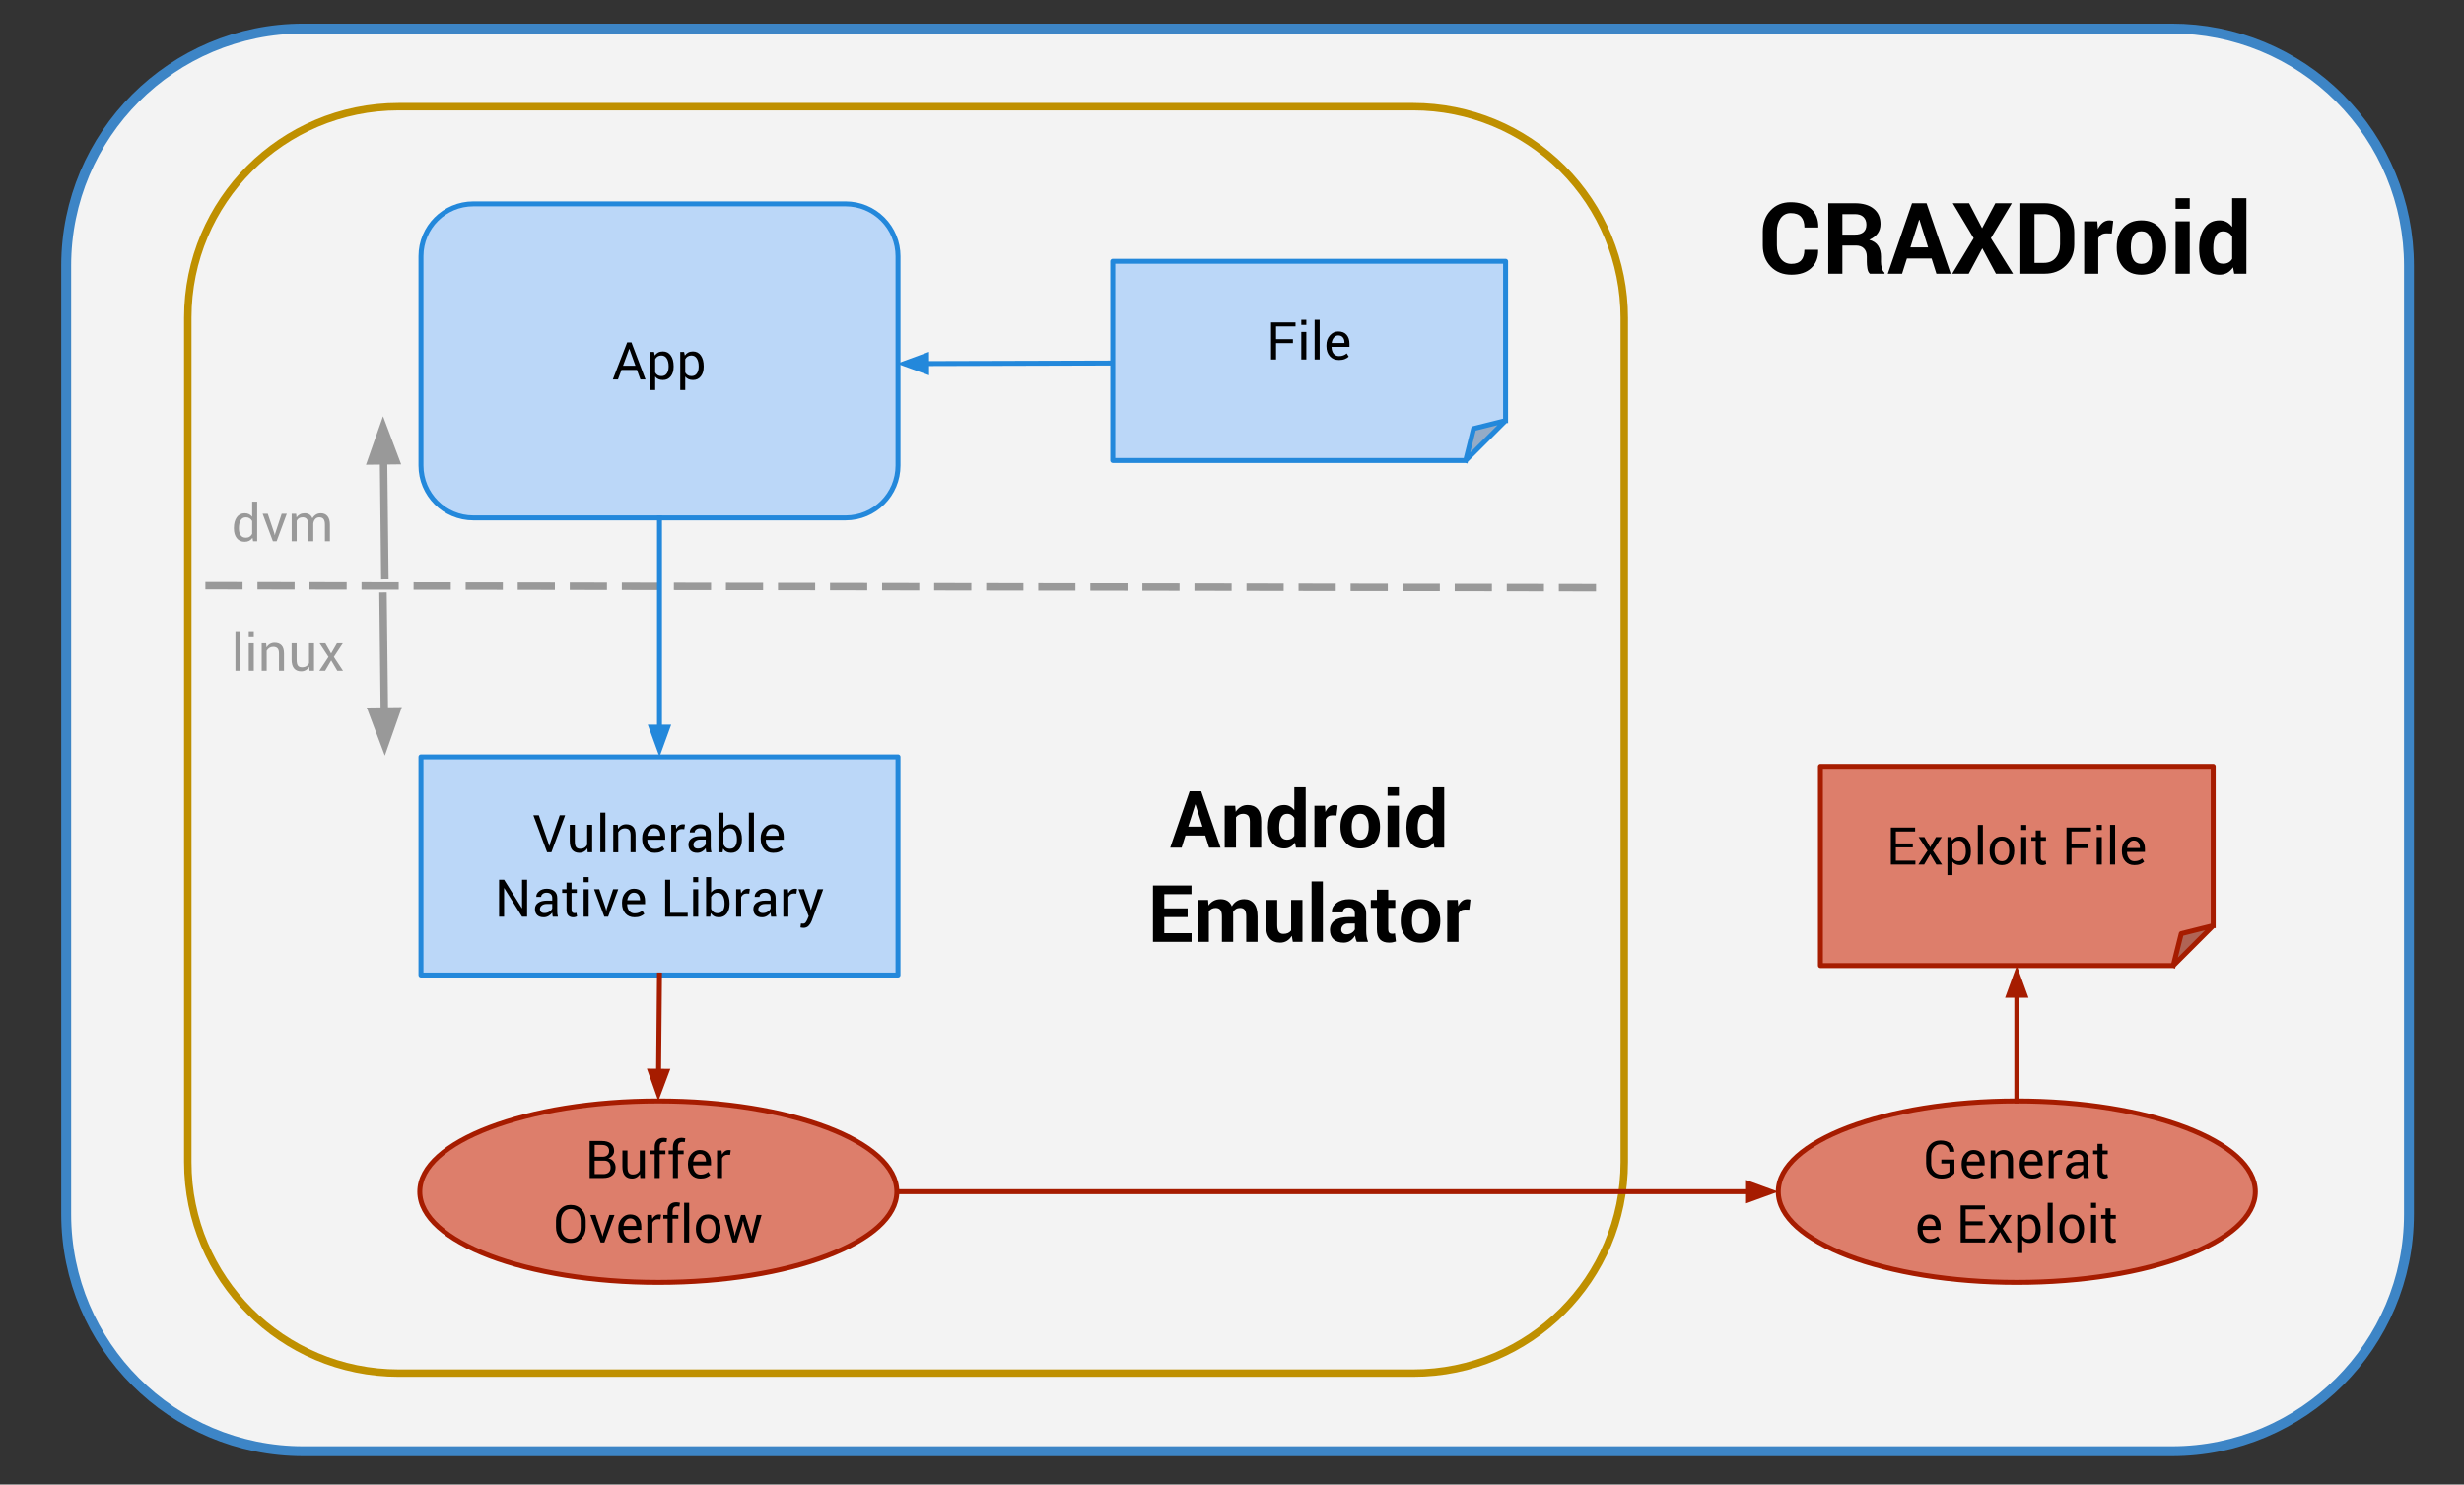 <?xml version="1.0" standalone="yes"?>

<svg version="1.1" viewBox="0.0 0.0 994.0 599.0" fill="none" stroke="none" stroke-linecap="square" stroke-miterlimit="10" xmlns="http://www.w3.org/2000/svg" xmlns:xlink="http://www.w3.org/1999/xlink"><rect x="0.0" y="0.0" width="994.0" height="599.0" fill="#333333" stroke="none"/><clipPath id="p.0"><path d="m0 0l994.0 0l0 599.0l-994.0 0l0 -599.0z" clip-rule="nonzero"></path></clipPath><g clip-path="url(#p.0)"><path fill="#000000" fill-opacity="0.0" d="m0 0l994.501 0l0 599.501l-994.501 0z" fill-rule="nonzero"></path><path fill="#f3f3f3" d="m26.699 107.204l0 0c0 -52.838 42.833 -95.671 95.671 -95.671l753.76 0c25.374 0 49.708 10.08 67.65 28.021c17.942 17.942 28.021 42.276 28.021 67.65l0 382.673c0 52.838 -42.833 95.671 -95.671 95.671l-753.76 0c-52.838 0 -95.671 -42.833 -95.671 -95.671z" fill-rule="nonzero"></path><path stroke="#3d85c6" stroke-width="4.0" stroke-linejoin="round" stroke-linecap="butt" d="m26.699 107.204l0 0c0 -52.838 42.833 -95.671 95.671 -95.671l753.76 0c25.374 0 49.708 10.08 67.65 28.021c17.942 17.942 28.021 42.276 28.021 67.65l0 382.673c0 52.838 -42.833 95.671 -95.671 95.671l-753.76 0c-52.838 0 -95.671 -42.833 -95.671 -95.671z" fill-rule="nonzero"></path><path fill="#f3f3f3" d="m75.744 128.212l0 0c0 -47.036 38.131 -85.167 85.167 -85.167l409.162 0c22.588 0 44.25 8.973 60.222 24.945c15.972 15.972 24.945 37.635 24.945 60.222l0 340.658c0 47.036 -38.131 85.167 -85.167 85.167l-409.162 0c-47.036 0 -85.167 -38.131 -85.167 -85.167z" fill-rule="nonzero"></path><path stroke="#bf9000" stroke-width="3.0" stroke-linejoin="round" stroke-linecap="butt" d="m75.744 128.212l0 0c0 -47.036 38.131 -85.167 85.167 -85.167l409.162 0c22.588 0 44.25 8.973 60.222 24.945c15.972 15.972 24.945 37.635 24.945 60.222l0 340.658c0 47.036 -38.131 85.167 -85.167 85.167l-409.162 0c-47.036 0 -85.167 -38.131 -85.167 -85.167z" fill-rule="nonzero"></path><path fill="#bbd7f8" d="m169.824 103.384l0 0c0 -11.663 9.455 -21.119 21.119 -21.119l150.204 0c5.601 0 10.973 2.225 14.933 6.185c3.96 3.96 6.185 9.332 6.185 14.933l0 84.472c0 11.663 -9.455 21.119 -21.119 21.119l-150.204 0c-11.663 0 -21.119 -9.455 -21.119 -21.119z" fill-rule="nonzero"></path><path stroke="#2388db" stroke-width="2.0" stroke-linejoin="round" stroke-linecap="butt" d="m169.824 103.384l0 0c0 -11.663 9.455 -21.119 21.119 -21.119l150.204 0c5.601 0 10.973 2.225 14.933 6.185c3.96 3.96 6.185 9.332 6.185 14.933l0 84.472c0 11.663 -9.455 21.119 -21.119 21.119l-150.204 0c-11.663 0 -21.119 -9.455 -21.119 -21.119z" fill-rule="nonzero"></path><path fill="#000000" d="m256.956 149.256l-6.25 0l-1.422 3.844l-2.062 0l5.781 -14.938l1.734 0l5.672 14.938l-2.062 0l-1.391 -3.844zm-5.625 -1.688l5.016 0l-2.453 -6.797l-0.062 0l-2.5 6.797zm20.419 0.406q0 2.391 -1.156 3.875q-1.141 1.469 -3.156 1.469q-1.031 0 -1.812 -0.344q-0.766 -0.344 -1.312 -1.031l0 5.422l-2.016 0l0 -15.359l1.547 0l0.312 1.438q0.547 -0.797 1.359 -1.219q0.812 -0.422 1.891 -0.422q2.062 0 3.203 1.641q1.141 1.625 1.141 4.312l0 0.219zm-2.016 -0.219q0 -1.891 -0.75 -3.094q-0.75 -1.219 -2.188 -1.219q-0.875 0 -1.5 0.391q-0.609 0.391 -0.984 1.078l0 5.375q0.375 0.672 0.984 1.062q0.625 0.391 1.516 0.391q1.438 0 2.172 -1.047q0.75 -1.062 0.75 -2.719l0 -0.219zm14.138 0.219q0 2.391 -1.156 3.875q-1.141 1.469 -3.156 1.469q-1.031 0 -1.812 -0.344q-0.766 -0.344 -1.312 -1.031l0 5.422l-2.016 0l0 -15.359l1.547 0l0.312 1.438q0.547 -0.797 1.359 -1.219q0.812 -0.422 1.891 -0.422q2.062 0 3.203 1.641q1.141 1.625 1.141 4.312l0 0.219zm-2.016 -0.219q0 -1.891 -0.75 -3.094q-0.75 -1.219 -2.188 -1.219q-0.875 0 -1.5 0.391q-0.609 0.391 -0.984 1.078l0 5.375q0.375 0.672 0.984 1.062q0.625 0.391 1.516 0.391q1.438 0 2.172 -1.047q0.75 -1.062 0.75 -2.719l0 -0.219z" fill-rule="nonzero"></path><path fill="#000000" fill-opacity="0.0" d="m361.79 480.829l355.589 0" fill-rule="nonzero"></path><path stroke="#a61c00" stroke-width="2.0" stroke-linejoin="round" stroke-linecap="butt" d="m361.79 480.829l343.589 0" fill-rule="evenodd"></path><path fill="#a61c00" stroke="#a61c00" stroke-width="2.0" stroke-linecap="butt" d="m705.379 484.133l9.076 -3.303l-9.076 -3.303z" fill-rule="evenodd"></path><path fill="#dd7e6b" d="m717.379 480.829l0 0c0 -20.213 43.079 -36.598 96.22 -36.598l0 0c53.141 0 96.221 16.386 96.221 36.598l0 0c0 20.213 -43.079 36.598 -96.221 36.598l0 0c-53.141 0 -96.22 -16.386 -96.22 -36.598z" fill-rule="nonzero"></path><path stroke="#a61c00" stroke-width="2.0" stroke-linejoin="round" stroke-linecap="butt" d="m717.379 480.829l0 0c0 -20.213 43.079 -36.598 96.22 -36.598l0 0c53.141 0 96.221 16.386 96.221 36.598l0 0c0 20.213 -43.079 36.598 -96.221 36.598l0 0c-53.141 0 -96.22 -16.386 -96.22 -36.598z" fill-rule="nonzero"></path><path fill="#000000" d="m788.442 473.325q-0.531 0.828 -1.844 1.516q-1.312 0.688 -3.406 0.688q-2.672 0 -4.422 -1.703q-1.75 -1.719 -1.75 -4.438l0 -3.078q0 -2.719 1.625 -4.422q1.625 -1.719 4.203 -1.719q2.562 0 4.031 1.266q1.469 1.25 1.5 3.234l-0.016 0.062l-1.938 0q-0.094 -1.297 -1.0 -2.141q-0.891 -0.844 -2.578 -0.844q-1.703 0 -2.75 1.281q-1.047 1.281 -1.047 3.25l0 3.109q0 1.984 1.156 3.281q1.172 1.281 2.984 1.281q1.266 0 2.078 -0.344q0.812 -0.344 1.156 -0.766l0 -3.391l-3.266 0l0 -1.594l5.281 0l0 5.469zm7.96 2.203q-2.328 0 -3.703 -1.547q-1.359 -1.547 -1.359 -4.0l0 -0.453q0 -2.375 1.406 -3.938q1.406 -1.578 3.344 -1.578q2.25 0 3.391 1.359q1.156 1.344 1.156 3.594l0 1.266l-7.203 0l-0.031 0.047q0.031 1.609 0.812 2.641q0.781 1.031 2.188 1.031q1.016 0 1.781 -0.297q0.781 -0.297 1.344 -0.812l0.797 1.312q-0.594 0.594 -1.578 0.984q-0.969 0.391 -2.344 0.391zm-0.312 -9.922q-1.016 0 -1.734 0.859q-0.719 0.844 -0.891 2.141l0.031 0.047l5.109 0l0 -0.266q0 -1.188 -0.641 -1.984q-0.625 -0.797 -1.875 -0.797zm8.779 -1.391l0.156 1.656q0.547 -0.891 1.375 -1.375q0.844 -0.484 1.906 -0.484q1.797 0 2.781 1.047q0.984 1.047 0.984 3.25l0 7.0l-2.016 0l0 -6.969q0 -1.453 -0.578 -2.062q-0.578 -0.625 -1.781 -0.625q-0.859 0 -1.531 0.422q-0.672 0.422 -1.078 1.141l0 8.094l-2.016 0l0 -11.094l1.797 0zm14.935 11.312q-2.328 0 -3.703 -1.547q-1.359 -1.547 -1.359 -4.0l0 -0.453q0 -2.375 1.406 -3.938q1.406 -1.578 3.344 -1.578q2.25 0 3.391 1.359q1.156 1.344 1.156 3.594l0 1.266l-7.203 0l-0.031 0.047q0.031 1.609 0.812 2.641q0.781 1.031 2.188 1.031q1.016 0 1.781 -0.297q0.781 -0.297 1.344 -0.812l0.797 1.312q-0.594 0.594 -1.578 0.984q-0.969 0.391 -2.344 0.391zm-0.312 -9.922q-1.016 0 -1.734 0.859q-0.719 0.844 -0.891 2.141l0.031 0.047l5.109 0l0 -0.266q0 -1.188 -0.641 -1.984q-0.625 -0.797 -1.875 -0.797zm12.232 0.391l-1.031 -0.062q-0.812 0 -1.359 0.391q-0.547 0.375 -0.844 1.062l0 7.922l-2.016 0l0 -11.094l1.797 0l0.203 1.625q0.469 -0.875 1.156 -1.344q0.703 -0.484 1.594 -0.484q0.234 0 0.438 0.031q0.203 0.031 0.344 0.078l-0.281 1.875zm8.873 9.312q-0.094 -0.5 -0.156 -0.875q-0.062 -0.391 -0.062 -0.781q-0.562 0.797 -1.469 1.344q-0.906 0.531 -1.953 0.531q-1.734 0 -2.641 -0.891q-0.906 -0.891 -0.906 -2.453q0 -1.578 1.281 -2.469q1.281 -0.906 3.484 -0.906l2.203 0l0 -1.094q0 -0.984 -0.594 -1.547q-0.594 -0.562 -1.688 -0.562q-0.969 0 -1.578 0.5q-0.609 0.484 -0.609 1.188l-1.938 0l-0.016 -0.062q-0.062 -1.219 1.141 -2.219q1.203 -1.0 3.109 -1.0q1.891 0 3.031 0.969q1.156 0.953 1.156 2.75l0 5.344q0 0.594 0.062 1.156q0.062 0.547 0.219 1.078l-2.078 0zm-3.344 -1.484q1.094 0 1.969 -0.562q0.891 -0.562 1.156 -1.281l0 -1.812l-2.266 0q-1.219 0 -1.953 0.625q-0.734 0.609 -0.734 1.438q0 0.734 0.453 1.172q0.469 0.422 1.375 0.422zm10.914 -12.281l0 2.672l2.109 0l0 1.5l-2.109 0l0 6.734q0 0.781 0.328 1.094q0.328 0.312 0.859 0.312q0.172 0 0.375 -0.031q0.219 -0.047 0.391 -0.109l0.266 1.391q-0.234 0.188 -0.672 0.297q-0.438 0.125 -0.875 0.125q-1.234 0 -1.969 -0.734q-0.719 -0.75 -0.719 -2.344l0 -6.734l-1.766 0l0 -1.5l1.766 0l0 -2.672l2.016 0z" fill-rule="nonzero"></path><path fill="#000000" d="m778.61 501.528q-2.328 0 -3.703 -1.547q-1.359 -1.547 -1.359 -4.0l0 -0.453q0 -2.375 1.406 -3.938q1.406 -1.578 3.344 -1.578q2.25 0 3.391 1.359q1.156 1.344 1.156 3.594l0 1.266l-7.203 0l-0.031 0.047q0.031 1.609 0.812 2.641q0.781 1.031 2.188 1.031q1.016 0 1.781 -0.297q0.781 -0.297 1.344 -0.812l0.797 1.312q-0.594 0.594 -1.578 0.984q-0.969 0.391 -2.344 0.391zm-0.312 -9.922q-1.016 0 -1.734 0.859q-0.719 0.844 -0.891 2.141l0.031 0.047l5.109 0l0 -0.266q0 -1.188 -0.641 -1.984q-0.625 -0.797 -1.875 -0.797zm21.517 2.781l-6.844 0l0 5.344l7.891 0l0 1.578l-9.906 0l0 -14.938l9.797 0l0 1.594l-7.781 0l0 4.828l6.844 0l0 1.594zm6.997 -0.078l2.359 -4.094l2.359 0l-3.609 5.484l3.703 5.609l-2.312 0l-2.469 -4.188l-2.453 4.188l-2.344 0l3.703 -5.609l-3.594 -5.484l2.328 0l2.328 4.094zm16.414 1.875q0 2.391 -1.156 3.875q-1.141 1.469 -3.156 1.469q-1.031 0 -1.812 -0.344q-0.766 -0.344 -1.312 -1.031l0 5.422l-2.016 0l0 -15.359l1.547 0l0.312 1.438q0.547 -0.797 1.359 -1.219q0.812 -0.422 1.891 -0.422q2.062 0 3.203 1.641q1.141 1.625 1.141 4.312l0 0.219zm-2.016 -0.219q0 -1.891 -0.75 -3.094q-0.75 -1.219 -2.188 -1.219q-0.875 0 -1.5 0.391q-0.609 0.391 -0.984 1.078l0 5.375q0.375 0.672 0.984 1.062q0.625 0.391 1.516 0.391q1.438 0 2.172 -1.047q0.75 -1.062 0.75 -2.719l0 -0.219zm6.872 5.344l-2.031 0l0 -16.0l2.031 0l0 16.0zm2.717 -5.656q0 -2.453 1.328 -4.047q1.328 -1.594 3.625 -1.594q2.297 0 3.641 1.594q1.344 1.578 1.344 4.047l0 0.234q0 2.484 -1.344 4.062q-1.328 1.578 -3.625 1.578q-2.297 0 -3.641 -1.578q-1.328 -1.594 -1.328 -4.062l0 -0.234zm2.016 0.234q0 1.766 0.734 2.922q0.75 1.141 2.219 1.141q1.438 0 2.188 -1.141q0.75 -1.156 0.75 -2.922l0 -0.234q0 -1.734 -0.75 -2.891q-0.75 -1.156 -2.203 -1.156q-1.453 0 -2.203 1.156q-0.734 1.156 -0.734 2.891l0 0.234zm12.763 5.422l-2.031 0l0 -11.094l2.031 0l0 11.094zm0 -13.938l-2.031 0l0 -2.062l2.031 0l0 2.062zm5.842 0.172l0 2.672l2.109 0l0 1.5l-2.109 0l0 6.734q0 0.781 0.328 1.094q0.328 0.312 0.859 0.312q0.172 0 0.375 -0.031q0.219 -0.047 0.391 -0.109l0.266 1.391q-0.234 0.188 -0.672 0.297q-0.438 0.125 -0.875 0.125q-1.234 0 -1.969 -0.734q-0.719 -0.75 -0.719 -2.344l0 -6.734l-1.766 0l0 -1.5l1.766 0l0 -2.672l2.016 0z" fill-rule="nonzero"></path><path fill="#000000" fill-opacity="0.0" d="m84.348 236.347l559.244 0.819" fill-rule="nonzero"></path><path stroke="#999999" stroke-width="3.0" stroke-linejoin="round" stroke-linecap="butt" stroke-dasharray="12.0,9.0" d="m84.348 236.347l559.244 0.819" fill-rule="nonzero"></path><path fill="#000000" fill-opacity="0.0" d="m155.244 232.293l-0.724 -64.346" fill-rule="nonzero"></path><path stroke="#999999" stroke-width="3.0" stroke-linejoin="round" stroke-linecap="butt" d="m155.244 232.293l-0.522 -46.348" fill-rule="evenodd"></path><path fill="#999999" stroke="#999999" stroke-width="3.0" stroke-linecap="butt" d="m159.677 185.89l-5.108 -13.558l-4.802 13.669z" fill-rule="evenodd"></path><path fill="#000000" fill-opacity="0.0" d="m155.244 304.899l-0.724 -64.346" fill-rule="nonzero"></path><path stroke="#999999" stroke-width="3.0" stroke-linejoin="round" stroke-linecap="butt" d="m155.042 286.9l-0.522 -46.348" fill-rule="evenodd"></path><path fill="#999999" stroke="#999999" stroke-width="3.0" stroke-linecap="butt" d="m150.087 286.956l5.108 13.558l4.802 -13.669z" fill-rule="evenodd"></path><path fill="#bbd7f8" d="m169.819 305.394l192.441 0l0 88.018l-192.441 0z" fill-rule="nonzero"></path><path stroke="#2388db" stroke-width="2.0" stroke-linejoin="round" stroke-linecap="butt" d="m169.819 305.394l192.441 0l0 88.018l-192.441 0z" fill-rule="nonzero"></path><path fill="#000000" d="m221.224 340.164l0.328 1.188l0.062 0l0.344 -1.188l3.859 -11.219l2.172 0l-5.547 14.938l-1.734 0l-5.547 -14.938l2.203 0l3.859 11.219zm15.721 2.078q-0.531 0.891 -1.359 1.375q-0.812 0.484 -1.891 0.484q-1.812 0 -2.828 -1.156q-1.016 -1.172 -1.016 -3.609l0 -6.547l2.031 0l0 6.562q0 1.766 0.516 2.438q0.516 0.672 1.625 0.672q1.078 0 1.781 -0.438q0.703 -0.438 1.062 -1.234l0 -8.0l2.016 0l0 11.094l-1.812 0l-0.125 -1.641zm7.263 1.641l-2.031 0l0 -16.0l2.031 0l0 16.0zm4.983 -11.094l0.156 1.656q0.547 -0.891 1.375 -1.375q0.844 -0.484 1.906 -0.484q1.797 0 2.781 1.047q0.984 1.047 0.984 3.25l0 7.0l-2.016 0l0 -6.969q0 -1.453 -0.578 -2.062q-0.578 -0.625 -1.781 -0.625q-0.859 0 -1.531 0.422q-0.672 0.422 -1.078 1.141l0 8.094l-2.016 0l0 -11.094l1.797 0zm14.935 11.312q-2.328 0 -3.703 -1.547q-1.359 -1.547 -1.359 -4.0l0 -0.453q0 -2.375 1.406 -3.938q1.406 -1.578 3.344 -1.578q2.25 0 3.391 1.359q1.156 1.344 1.156 3.594l0 1.266l-7.203 0l-0.031 0.047q0.031 1.609 0.812 2.641q0.781 1.031 2.188 1.031q1.016 0 1.781 -0.297q0.781 -0.297 1.344 -0.812l0.797 1.312q-0.594 0.594 -1.578 0.984q-0.969 0.391 -2.344 0.391zm-0.312 -9.922q-1.016 0 -1.734 0.859q-0.719 0.844 -0.891 2.141l0.031 0.047l5.109 0l0 -0.266q0 -1.188 -0.641 -1.984q-0.625 -0.797 -1.875 -0.797zm12.232 0.391l-1.031 -0.062q-0.812 0 -1.359 0.391q-0.547 0.375 -0.844 1.062l0 7.922l-2.016 0l0 -11.094l1.797 0l0.203 1.625q0.469 -0.875 1.156 -1.344q0.703 -0.484 1.594 -0.484q0.234 0 0.438 0.031q0.203 0.031 0.344 0.078l-0.281 1.875zm8.873 9.312q-0.094 -0.5 -0.156 -0.875q-0.062 -0.391 -0.062 -0.781q-0.562 0.797 -1.469 1.344q-0.906 0.531 -1.953 0.531q-1.734 0 -2.641 -0.891q-0.906 -0.891 -0.906 -2.453q0 -1.578 1.281 -2.469q1.281 -0.906 3.484 -0.906l2.203 0l0 -1.094q0 -0.984 -0.594 -1.547q-0.594 -0.562 -1.688 -0.562q-0.969 0 -1.578 0.5q-0.609 0.484 -0.609 1.188l-1.938 0l-0.016 -0.062q-0.062 -1.219 1.141 -2.219q1.203 -1.0 3.109 -1.0q1.891 0 3.031 0.969q1.156 0.953 1.156 2.75l0 5.344q0 0.594 0.062 1.156q0.062 0.547 0.219 1.078l-2.078 0zm-3.344 -1.484q1.094 0 1.969 -0.562q0.891 -0.562 1.156 -1.281l0 -1.812l-2.266 0q-1.219 0 -1.953 0.625q-0.734 0.609 -0.734 1.438q0 0.734 0.453 1.172q0.469 0.422 1.375 0.422zm17.726 -3.641q0 2.391 -1.156 3.875q-1.141 1.469 -3.172 1.469q-1.094 0 -1.906 -0.422q-0.812 -0.438 -1.344 -1.266l-0.234 1.469l-1.656 0l0 -16.0l2.016 0l0 6.219q0.531 -0.734 1.297 -1.125q0.781 -0.391 1.812 -0.391q2.047 0 3.188 1.641q1.156 1.641 1.156 4.312l0 0.219zm-2.016 -0.219q0 -1.906 -0.703 -3.109q-0.703 -1.203 -2.141 -1.203q-0.938 0 -1.578 0.453q-0.641 0.453 -1.016 1.219l0 4.812q0.391 0.828 1.016 1.297q0.641 0.453 1.594 0.453q1.438 0 2.125 -1.016q0.703 -1.016 0.703 -2.688l0 -0.219zm6.856 5.344l-2.031 0l0 -16.0l2.031 0l0 16.0zm7.796 0.219q-2.328 0 -3.703 -1.547q-1.359 -1.547 -1.359 -4.0l0 -0.453q0 -2.375 1.406 -3.938q1.406 -1.578 3.344 -1.578q2.25 0 3.391 1.359q1.156 1.344 1.156 3.594l0 1.266l-7.203 0l-0.031 0.047q0.031 1.609 0.812 2.641q0.781 1.031 2.188 1.031q1.016 0 1.781 -0.297q0.781 -0.297 1.344 -0.812l0.797 1.312q-0.594 0.594 -1.578 0.984q-0.969 0.391 -2.344 0.391zm-0.312 -9.922q-1.016 0 -1.734 0.859q-0.719 0.844 -0.891 2.141l0.031 0.047l5.109 0l0 -0.266q0 -1.188 -0.641 -1.984q-0.625 -0.797 -1.875 -0.797z" fill-rule="nonzero"></path><path fill="#000000" d="m212.639 369.883l-2.031 0l-7.188 -11.547l-0.062 0.016l0 11.531l-2.016 0l0 -14.938l2.016 0l7.188 11.531l0.062 -0.016l0 -11.516l2.031 0l0 14.938zm10.356 0q-0.094 -0.5 -0.156 -0.875q-0.062 -0.391 -0.062 -0.781q-0.562 0.797 -1.469 1.344q-0.906 0.531 -1.953 0.531q-1.734 0 -2.641 -0.891q-0.906 -0.891 -0.906 -2.453q0 -1.578 1.281 -2.469q1.281 -0.906 3.484 -0.906l2.203 0l0 -1.094q0 -0.984 -0.594 -1.547q-0.594 -0.562 -1.688 -0.562q-0.969 0 -1.578 0.5q-0.609 0.484 -0.609 1.188l-1.938 0l-0.016 -0.062q-0.062 -1.219 1.141 -2.219q1.203 -1.0 3.109 -1.0q1.891 0 3.031 0.969q1.156 0.953 1.156 2.75l0 5.344q0 0.594 0.062 1.156q0.062 0.547 0.219 1.078l-2.078 0zm-3.344 -1.484q1.094 0 1.969 -0.562q0.891 -0.562 1.156 -1.281l0 -1.812l-2.266 0q-1.219 0 -1.953 0.625q-0.734 0.609 -0.734 1.438q0 0.734 0.453 1.172q0.469 0.422 1.375 0.422zm10.914 -12.281l0 2.672l2.109 0l0 1.5l-2.109 0l0 6.734q0 0.781 0.328 1.094q0.328 0.312 0.859 0.312q0.172 0 0.375 -0.031q0.219 -0.047 0.391 -0.109l0.266 1.391q-0.234 0.188 -0.672 0.297q-0.438 0.125 -0.875 0.125q-1.234 0 -1.969 -0.734q-0.719 -0.75 -0.719 -2.344l0 -6.734l-1.766 0l0 -1.5l1.766 0l0 -2.672l2.016 0zm6.904 13.766l-2.031 0l0 -11.094l2.031 0l0 11.094zm0 -13.938l-2.031 0l0 -2.062l2.031 0l0 2.062zm6.889 10.672l0.172 0.781l0.062 0l0.188 -0.781l2.562 -7.828l2.062 0l-4.094 11.094l-1.516 0l-4.141 -11.094l2.078 0l2.625 7.828zm11.633 3.484q-2.328 0 -3.703 -1.547q-1.359 -1.547 -1.359 -4.0l0 -0.453q0 -2.375 1.406 -3.938q1.406 -1.578 3.344 -1.578q2.25 0 3.391 1.359q1.156 1.344 1.156 3.594l0 1.266l-7.203 0l-0.031 0.047q0.031 1.609 0.812 2.641q0.781 1.031 2.188 1.031q1.016 0 1.781 -0.297q0.781 -0.297 1.344 -0.812l0.797 1.312q-0.594 0.594 -1.578 0.984q-0.969 0.391 -2.344 0.391zm-0.312 -9.922q-1.016 0 -1.734 0.859q-0.719 0.844 -0.891 2.141l0.031 0.047l5.109 0l0 -0.266q0 -1.188 -0.641 -1.984q-0.625 -0.797 -1.875 -0.797zm14.673 8.125l7.078 0l0 1.578l-9.094 0l0 -14.938l2.016 0l0 13.359zm11.315 1.578l-2.031 0l0 -11.094l2.031 0l0 11.094zm0 -13.938l-2.031 0l0 -2.062l2.031 0l0 2.062zm12.655 8.812q0 2.391 -1.156 3.875q-1.141 1.469 -3.172 1.469q-1.094 0 -1.906 -0.422q-0.812 -0.438 -1.344 -1.266l-0.234 1.469l-1.656 0l0 -16.0l2.016 0l0 6.219q0.531 -0.734 1.297 -1.125q0.781 -0.391 1.812 -0.391q2.047 0 3.188 1.641q1.156 1.641 1.156 4.312l0 0.219zm-2.016 -0.219q0 -1.906 -0.703 -3.109q-0.703 -1.203 -2.141 -1.203q-0.938 0 -1.578 0.453q-0.641 0.453 -1.016 1.219l0 4.812q0.391 0.828 1.016 1.297q0.641 0.453 1.594 0.453q1.438 0 2.125 -1.016q0.703 -1.016 0.703 -2.688l0 -0.219zm9.919 -3.969l-1.031 -0.062q-0.812 0 -1.359 0.391q-0.547 0.375 -0.844 1.062l0 7.922l-2.016 0l0 -11.094l1.797 0l0.203 1.625q0.469 -0.875 1.156 -1.344q0.703 -0.484 1.594 -0.484q0.234 0 0.438 0.031q0.203 0.031 0.344 0.078l-0.281 1.875zm8.873 9.312q-0.094 -0.5 -0.156 -0.875q-0.062 -0.391 -0.062 -0.781q-0.562 0.797 -1.469 1.344q-0.906 0.531 -1.953 0.531q-1.734 0 -2.641 -0.891q-0.906 -0.891 -0.906 -2.453q0 -1.578 1.281 -2.469q1.281 -0.906 3.484 -0.906l2.203 0l0 -1.094q0 -0.984 -0.594 -1.547q-0.594 -0.562 -1.688 -0.562q-0.969 0 -1.578 0.5q-0.609 0.484 -0.609 1.188l-1.938 0l-0.016 -0.062q-0.062 -1.219 1.141 -2.219q1.203 -1.0 3.109 -1.0q1.891 0 3.031 0.969q1.156 0.953 1.156 2.75l0 5.344q0 0.594 0.062 1.156q0.062 0.547 0.219 1.078l-2.078 0zm-3.344 -1.484q1.094 0 1.969 -0.562q0.891 -0.562 1.156 -1.281l0 -1.812l-2.266 0q-1.219 0 -1.953 0.625q-0.734 0.609 -0.734 1.438q0 0.734 0.453 1.172q0.469 0.422 1.375 0.422zm13.508 -7.828l-1.031 -0.062q-0.812 0 -1.359 0.391q-0.547 0.375 -0.844 1.062l0 7.922l-2.016 0l0 -11.094l1.797 0l0.203 1.625q0.469 -0.875 1.156 -1.344q0.703 -0.484 1.594 -0.484q0.234 0 0.438 0.031q0.203 0.031 0.344 0.078l-0.281 1.875zm5.451 5.203l0.359 1.391l0.062 0l2.734 -8.375l2.234 0l-4.656 12.797q-0.422 1.109 -1.219 1.938q-0.781 0.844 -2.109 0.844q-0.25 0 -0.625 -0.062q-0.375 -0.047 -0.578 -0.109l0.203 -1.578q-0.062 -0.016 0.359 0.016q0.422 0.031 0.531 0.031q0.656 0 1.062 -0.578q0.406 -0.578 0.688 -1.266l0.484 -1.156l-4.125 -10.875l2.25 0l2.344 6.984z" fill-rule="nonzero"></path><path fill="#000000" fill-opacity="0.0" d="m266.045 208.974l-0.005 96.42" fill-rule="nonzero"></path><path stroke="#2388db" stroke-width="2.0" stroke-linejoin="round" stroke-linecap="butt" d="m266.045 208.974l-0.005 84.42" fill-rule="evenodd"></path><path fill="#2388db" stroke="#2388db" stroke-width="2.0" stroke-linecap="butt" d="m262.737 293.394l3.303 9.076l3.304 -9.076z" fill-rule="evenodd"></path><path fill="#dd7e6b" d="m169.349 480.829l0 0c0 -20.213 43.079 -36.598 96.22 -36.598l0 0c53.141 0 96.22 16.386 96.22 36.598l0 0c0 20.213 -43.079 36.598 -96.22 36.598l0 0c-53.141 0 -96.22 -16.386 -96.22 -36.598z" fill-rule="nonzero"></path><path stroke="#a61c00" stroke-width="2.0" stroke-linejoin="round" stroke-linecap="butt" d="m169.349 480.829l0 0c0 -20.213 43.079 -36.598 96.22 -36.598l0 0c53.141 0 96.22 16.386 96.22 36.598l0 0c0 20.213 -43.079 36.598 -96.22 36.598l0 0c-53.141 0 -96.22 -16.386 -96.22 -36.598z" fill-rule="nonzero"></path><path fill="#000000" d="m237.879 475.309l0 -14.938l4.875 0q2.328 0 3.656 1.016q1.328 1.016 1.328 3.031q0 1.0 -0.641 1.781q-0.641 0.781 -1.672 1.156q1.359 0.297 2.125 1.328q0.781 1.031 0.781 2.406q0 2.062 -1.328 3.141q-1.328 1.078 -3.609 1.078l-5.516 0zm2.016 -7.0l0 5.422l3.5 0q1.375 0 2.141 -0.672q0.781 -0.688 0.781 -1.938q0 -1.312 -0.641 -2.062q-0.641 -0.75 -1.984 -0.75l-3.797 0zm0 -1.578l3.281 0q1.125 0 1.828 -0.625q0.719 -0.625 0.719 -1.734q0 -1.203 -0.766 -1.797q-0.766 -0.609 -2.203 -0.609l-2.859 0l0 4.766zm18.288 6.938q-0.531 0.891 -1.359 1.375q-0.812 0.484 -1.891 0.484q-1.812 0 -2.828 -1.156q-1.016 -1.172 -1.016 -3.609l0 -6.547l2.031 0l0 6.562q0 1.766 0.516 2.438q0.516 0.672 1.625 0.672q1.078 0 1.781 -0.438q0.703 -0.438 1.062 -1.234l0 -8.0l2.016 0l0 11.094l-1.812 0l-0.125 -1.641zm5.919 1.641l0 -9.594l-1.734 0l0 -1.5l1.734 0l0 -1.406q0 -1.781 0.922 -2.75q0.922 -0.969 2.594 -0.969q0.344 0 0.688 0.062q0.359 0.062 0.797 0.156l-0.25 1.547q-0.188 -0.047 -0.453 -0.078q-0.25 -0.031 -0.531 -0.031q-0.891 0 -1.328 0.531q-0.422 0.531 -0.422 1.531l0 1.406l2.312 0l0 1.5l-2.312 0l0 9.594l-2.016 0zm7.363 0l0 -9.594l-1.734 0l0 -1.5l1.734 0l0 -1.406q0 -1.781 0.922 -2.75q0.922 -0.969 2.594 -0.969q0.344 0 0.688 0.062q0.359 0.062 0.797 0.156l-0.25 1.547q-0.188 -0.047 -0.453 -0.078q-0.25 -0.031 -0.531 -0.031q-0.891 0 -1.328 0.531q-0.422 0.531 -0.422 1.531l0 1.406l2.312 0l0 1.5l-2.312 0l0 9.594l-2.016 0zm11.128 0.219q-2.328 0 -3.703 -1.547q-1.359 -1.547 -1.359 -4.0l0 -0.453q0 -2.375 1.406 -3.938q1.406 -1.578 3.344 -1.578q2.25 0 3.391 1.359q1.156 1.344 1.156 3.594l0 1.266l-7.203 0l-0.031 0.047q0.031 1.609 0.812 2.641q0.781 1.031 2.188 1.031q1.016 0 1.781 -0.297q0.781 -0.297 1.344 -0.812l0.797 1.312q-0.594 0.594 -1.578 0.984q-0.969 0.391 -2.344 0.391zm-0.312 -9.922q-1.016 0 -1.734 0.859q-0.719 0.844 -0.891 2.141l0.031 0.047l5.109 0l0 -0.266q0 -1.188 -0.641 -1.984q-0.625 -0.797 -1.875 -0.797zm12.232 0.391l-1.031 -0.062q-0.812 0 -1.359 0.391q-0.547 0.375 -0.844 1.062l0 7.922l-2.016 0l0 -11.094l1.797 0l0.203 1.625q0.469 -0.875 1.156 -1.344q0.703 -0.484 1.594 -0.484q0.234 0 0.438 0.031q0.203 0.031 0.344 0.078l-0.281 1.875z" fill-rule="nonzero"></path><path fill="#000000" d="m236.283 495.184q0 2.734 -1.703 4.547q-1.688 1.797 -4.391 1.797q-2.609 0 -4.25 -1.797q-1.641 -1.812 -1.641 -4.547l0 -2.656q0 -2.734 1.641 -4.547q1.641 -1.812 4.25 -1.812q2.703 0 4.391 1.812q1.703 1.797 1.703 4.547l0 2.656zm-2.016 -2.688q0 -2.047 -1.109 -3.359q-1.109 -1.312 -2.969 -1.312q-1.766 0 -2.828 1.312q-1.047 1.312 -1.047 3.359l0 2.688q0 2.062 1.047 3.375q1.062 1.312 2.828 1.312q1.875 0 2.969 -1.297q1.109 -1.312 1.109 -3.391l0 -2.688zm8.585 5.547l0.172 0.781l0.062 0l0.188 -0.781l2.562 -7.828l2.062 0l-4.094 11.094l-1.516 0l-4.141 -11.094l2.078 0l2.625 7.828zm11.633 3.484q-2.328 0 -3.703 -1.547q-1.359 -1.547 -1.359 -4.0l0 -0.453q0 -2.375 1.406 -3.938q1.406 -1.578 3.344 -1.578q2.25 0 3.391 1.359q1.156 1.344 1.156 3.594l0 1.266l-7.203 0l-0.031 0.047q0.031 1.609 0.812 2.641q0.781 1.031 2.188 1.031q1.016 0 1.781 -0.297q0.781 -0.297 1.344 -0.812l0.797 1.312q-0.594 0.594 -1.578 0.984q-0.969 0.391 -2.344 0.391zm-0.312 -9.922q-1.016 0 -1.734 0.859q-0.719 0.844 -0.891 2.141l0.031 0.047l5.109 0l0 -0.266q0 -1.188 -0.641 -1.984q-0.625 -0.797 -1.875 -0.797zm12.232 0.391l-1.031 -0.062q-0.812 0 -1.359 0.391q-0.547 0.375 -0.844 1.062l0 7.922l-2.016 0l0 -11.094l1.797 0l0.203 1.625q0.469 -0.875 1.156 -1.344q0.703 -0.484 1.594 -0.484q0.234 0 0.438 0.031q0.203 0.031 0.344 0.078l-0.281 1.875zm2.904 9.312l0 -9.594l-1.734 0l0 -1.5l1.734 0l0 -1.406q0 -1.781 0.922 -2.75q0.922 -0.969 2.594 -0.969q0.344 0 0.688 0.062q0.359 0.062 0.797 0.156l-0.25 1.547q-0.188 -0.047 -0.453 -0.078q-0.25 -0.031 -0.531 -0.031q-0.891 0 -1.328 0.531q-0.422 0.531 -0.422 1.531l0 1.406l2.312 0l0 1.5l-2.312 0l0 9.594l-2.016 0zm8.707 0l-2.031 0l0 -16.0l2.031 0l0 16.0zm2.717 -5.656q0 -2.453 1.328 -4.047q1.328 -1.594 3.625 -1.594q2.297 0 3.641 1.594q1.344 1.578 1.344 4.047l0 0.234q0 2.484 -1.344 4.062q-1.328 1.578 -3.625 1.578q-2.297 0 -3.641 -1.578q-1.328 -1.594 -1.328 -4.062l0 -0.234zm2.016 0.234q0 1.766 0.734 2.922q0.75 1.141 2.219 1.141q1.438 0 2.188 -1.141q0.75 -1.156 0.75 -2.922l0 -0.234q0 -1.734 -0.75 -2.891q-0.75 -1.156 -2.203 -1.156q-1.453 0 -2.203 1.156q-0.734 1.156 -0.734 2.891l0 0.234zm13.419 1.375l0.234 1.344l0.062 0l0.281 -1.344l2.219 -7.047l1.609 0l2.234 7.047l0.312 1.5l0.062 0l0.297 -1.5l1.75 -7.047l2.0 0l-3.219 11.094l-1.625 0l-2.141 -6.75l-0.469 -1.891l-0.062 0l-0.438 1.891l-2.109 6.75l-1.625 0l-3.219 -11.094l2.0 0l1.844 7.047z" fill-rule="nonzero"></path><path fill="#000000" fill-opacity="0.0" d="m266.039 393.412l-0.47 50.819" fill-rule="nonzero"></path><path stroke="#a61c00" stroke-width="2.0" stroke-linejoin="round" stroke-linecap="butt" d="m266.039 393.412l-0.359 38.819" fill-rule="evenodd"></path><path fill="#a61c00" stroke="#a61c00" stroke-width="2.0" stroke-linecap="butt" d="m262.377 432.201l3.219 9.106l3.387 -9.045z" fill-rule="evenodd"></path><path fill="#000000" fill-opacity="0.0" d="m813.6 444.231l-6.1035156E-5 -54.638" fill-rule="nonzero"></path><path stroke="#a61c00" stroke-width="2.0" stroke-linejoin="round" stroke-linecap="butt" d="m813.6 444.231l-6.1035156E-5 -42.638" fill-rule="evenodd"></path><path fill="#a61c00" stroke="#a61c00" stroke-width="2.0" stroke-linecap="butt" d="m816.903 401.593l-3.303 -9.076l-3.303 9.076z" fill-rule="evenodd"></path><path fill="#000000" fill-opacity="0.0" d="m494.61 146.347l-132.819 0.378" fill-rule="nonzero"></path><path stroke="#2388db" stroke-width="2.0" stroke-linejoin="round" stroke-linecap="butt" d="m494.61 146.347l-120.819 0.344" fill-rule="evenodd"></path><path fill="#2388db" stroke="#2388db" stroke-width="2.0" stroke-linecap="butt" d="m373.781 143.388l-9.067 3.329l9.086 3.278z" fill-rule="evenodd"></path><path fill="#bbd7f8" d="m448.906 105.43l158.457 0l0 64.273l-16.105 16.105l-142.351 0z" fill-rule="nonzero"></path><path fill="#95abc6" d="m591.257 185.808l3.221 -12.884l12.884 -3.221z" fill-rule="nonzero"></path><path fill="#000000" fill-opacity="0.0" d="m591.257 185.808l3.221 -12.884l12.884 -3.221l-16.105 16.105l-142.351 0l0 -80.378l158.457 0l0 64.273" fill-rule="nonzero"></path><path stroke="#2388db" stroke-width="2.0" stroke-linejoin="round" stroke-linecap="butt" d="m591.257 185.808l3.221 -12.884l12.884 -3.221l-16.105 16.105l-142.351 0l0 -80.378l158.457 0l0 64.273" fill-rule="nonzero"></path><path fill="#000000" d="m521.581 138.437l-6.812 0l0 6.609l-2.016 0l0 -14.938l9.875 0l0 1.594l-7.859 0l0 5.156l6.812 0l0 1.578zm5.408 6.609l-2.031 0l0 -11.094l2.031 0l0 11.094zm0 -13.938l-2.031 0l0 -2.062l2.031 0l0 2.062zm5.374 13.938l-2.031 0l0 -16.0l2.031 0l0 16.0zm7.796 0.219q-2.328 0 -3.703 -1.547q-1.359 -1.547 -1.359 -4.0l0 -0.453q0 -2.375 1.406 -3.938q1.406 -1.578 3.344 -1.578q2.25 0 3.391 1.359q1.156 1.344 1.156 3.594l0 1.266l-7.203 0l-0.031 0.047q0.031 1.609 0.812 2.641q0.781 1.031 2.188 1.031q1.016 0 1.781 -0.297q0.781 -0.297 1.344 -0.812l0.797 1.312q-0.594 0.594 -1.578 0.984q-0.969 0.391 -2.344 0.391zm-0.312 -9.922q-1.016 0 -1.734 0.859q-0.719 0.844 -0.891 2.141l0.031 0.047l5.109 0l0 -0.266q0 -1.188 -0.641 -1.984q-0.625 -0.797 -1.875 -0.797z" fill-rule="nonzero"></path><path fill="#dd7e6b" d="m734.371 309.215l158.457 0l0 64.273l-16.105 16.105l-142.351 0z" fill-rule="nonzero"></path><path fill="#b06455" d="m876.723 389.593l3.221 -12.884l12.884 -3.221z" fill-rule="nonzero"></path><path fill="#000000" fill-opacity="0.0" d="m876.723 389.593l3.221 -12.884l12.884 -3.221l-16.105 16.105l-142.351 0l0 -80.378l158.457 0l0 64.273" fill-rule="nonzero"></path><path stroke="#a61c00" stroke-width="2.0" stroke-linejoin="round" stroke-linecap="butt" d="m876.723 389.593l3.221 -12.884l12.884 -3.221l-16.105 16.105l-142.351 0l0 -80.378l158.457 0l0 64.273" fill-rule="nonzero"></path><path fill="#000000" d="m771.649 341.91l-6.844 0l0 5.344l7.891 0l0 1.578l-9.906 0l0 -14.938l9.797 0l0 1.594l-7.781 0l0 4.828l6.844 0l0 1.594zm6.997 -0.078l2.359 -4.094l2.359 0l-3.609 5.484l3.703 5.609l-2.312 0l-2.469 -4.188l-2.453 4.188l-2.344 0l3.703 -5.609l-3.594 -5.484l2.328 0l2.328 4.094zm16.414 1.875q0 2.391 -1.156 3.875q-1.141 1.469 -3.156 1.469q-1.031 0 -1.812 -0.344q-0.766 -0.344 -1.312 -1.031l0 5.422l-2.016 0l0 -15.359l1.547 0l0.312 1.438q0.547 -0.797 1.359 -1.219q0.812 -0.422 1.891 -0.422q2.062 0 3.203 1.641q1.141 1.625 1.141 4.312l0 0.219zm-2.016 -0.219q0 -1.891 -0.75 -3.094q-0.75 -1.219 -2.188 -1.219q-0.875 0 -1.5 0.391q-0.609 0.391 -0.984 1.078l0 5.375q0.375 0.672 0.984 1.062q0.625 0.391 1.516 0.391q1.438 0 2.172 -1.047q0.75 -1.062 0.75 -2.719l0 -0.219zm6.872 5.344l-2.031 0l0 -16.0l2.031 0l0 16.0zm2.717 -5.656q0 -2.453 1.328 -4.047q1.328 -1.594 3.625 -1.594q2.297 0 3.641 1.594q1.344 1.578 1.344 4.047l0 0.234q0 2.484 -1.344 4.062q-1.328 1.578 -3.625 1.578q-2.297 0 -3.641 -1.578q-1.328 -1.594 -1.328 -4.062l0 -0.234zm2.016 0.234q0 1.766 0.734 2.922q0.75 1.141 2.219 1.141q1.438 0 2.188 -1.141q0.75 -1.156 0.75 -2.922l0 -0.234q0 -1.734 -0.75 -2.891q-0.75 -1.156 -2.203 -1.156q-1.453 0 -2.203 1.156q-0.734 1.156 -0.734 2.891l0 0.234zm12.763 5.422l-2.031 0l0 -11.094l2.031 0l0 11.094zm0 -13.938l-2.031 0l0 -2.062l2.031 0l0 2.062zm5.842 0.172l0 2.672l2.109 0l0 1.5l-2.109 0l0 6.734q0 0.781 0.328 1.094q0.328 0.312 0.859 0.312q0.172 0 0.375 -0.031q0.219 -0.047 0.391 -0.109l0.266 1.391q-0.234 0.188 -0.672 0.297q-0.438 0.125 -0.875 0.125q-1.234 0 -1.969 -0.734q-0.719 -0.75 -0.719 -2.344l0 -6.734l-1.766 0l0 -1.5l1.766 0l0 -2.672l2.016 0zm19.221 7.156l-6.812 0l0 6.609l-2.016 0l0 -14.938l9.875 0l0 1.594l-7.859 0l0 5.156l6.812 0l0 1.578zm5.408 6.609l-2.031 0l0 -11.094l2.031 0l0 11.094zm0 -13.938l-2.031 0l0 -2.062l2.031 0l0 2.062zm5.374 13.938l-2.031 0l0 -16.0l2.031 0l0 16.0zm7.796 0.219q-2.328 0 -3.703 -1.547q-1.359 -1.547 -1.359 -4.0l0 -0.453q0 -2.375 1.406 -3.938q1.406 -1.578 3.344 -1.578q2.25 0 3.391 1.359q1.156 1.344 1.156 3.594l0 1.266l-7.203 0l-0.031 0.047q0.031 1.609 0.812 2.641q0.781 1.031 2.188 1.031q1.016 0 1.781 -0.297q0.781 -0.297 1.344 -0.812l0.797 1.312q-0.594 0.594 -1.578 0.984q-0.969 0.391 -2.344 0.391zm-0.312 -9.922q-1.016 0 -1.734 0.859q-0.719 0.844 -0.891 2.141l0.031 0.047l5.109 0l0 -0.266q0 -1.188 -0.641 -1.984q-0.625 -0.797 -1.875 -0.797z" fill-rule="nonzero"></path><path fill="#000000" fill-opacity="0.0" d="m700.31 63.045l226.583 0l0 54.646l-226.583 0z" fill-rule="nonzero"></path><path fill="#000000" d="m733.435 100.773l0.031 0.125q0.078 4.578 -2.797 7.266q-2.875 2.688 -8.0 2.688q-5.141 0 -8.344 -3.297q-3.203 -3.297 -3.203 -8.5l0 -5.641q0 -5.172 3.125 -8.484q3.125 -3.328 8.125 -3.328q5.281 0 8.25 2.703q2.969 2.703 2.891 7.375l-0.047 0.109l-5.547 0q0 -2.812 -1.344 -4.297q-1.344 -1.5 -4.203 -1.5q-2.547 0 -4.062 2.078q-1.5 2.078 -1.5 5.297l0 5.688q0 3.266 1.578 5.344q1.594 2.078 4.281 2.078q2.672 0 3.953 -1.438q1.281 -1.438 1.281 -4.266l5.531 0zm9.801 -1.703l0 11.375l-5.703 0l0 -28.438l10.719 0q4.875 0 7.609 2.219q2.75 2.219 2.75 6.172q0 2.219 -1.156 3.797q-1.156 1.578 -3.375 2.562q2.516 0.734 3.609 2.484q1.109 1.734 1.109 4.281l0 2.094q0 1.188 0.328 2.5q0.328 1.297 1.109 1.922l0 0.406l-5.891 0q-0.781 -0.625 -1.016 -2.094q-0.234 -1.469 -0.234 -2.766l0 -2.016q0 -2.125 -1.156 -3.312q-1.156 -1.188 -3.266 -1.188l-5.438 0zm0 -4.391l4.922 0q2.406 0 3.578 -1.016q1.188 -1.016 1.188 -3.0q0 -1.953 -1.188 -3.109q-1.172 -1.156 -3.484 -1.156l-5.016 0l0 8.281zm35.992 9.625l-9.969 0l-1.938 6.141l-5.766 0l9.781 -28.438l5.844 0l9.75 28.438l-5.766 0l-1.938 -6.141zm-8.562 -4.469l7.156 0l-3.516 -11.172l-0.109 0l-3.531 11.172zm28.934 -7.75l5.344 -10.078l6.641 0l-8.438 14.094l8.922 14.344l-6.891 0l-5.5 -10.25l-5.484 10.25l-6.656 0l8.656 -14.344l-8.438 -14.094l6.594 0l5.25 10.078zm15.434 18.359l0 -28.438l9.766 0q5.219 0 8.594 3.328q3.375 3.328 3.375 8.547l0 4.703q0 5.234 -3.375 8.547q-3.375 3.312 -8.594 3.312l-9.766 0zm5.703 -24.047l0 19.672l3.766 0q3.078 0 4.812 -2.062q1.734 -2.078 1.734 -5.422l0 -4.75q0 -3.297 -1.734 -5.359q-1.734 -2.078 -4.812 -2.078l-3.766 0zm31.148 7.812l-2.078 -0.062q-1.281 0 -2.109 0.531q-0.812 0.531 -1.234 1.484l0 14.281l-5.688 0l0 -21.141l5.297 0l0.25 3.125q0.75 -1.656 1.922 -2.578q1.188 -0.938 2.734 -0.938q0.422 0 0.781 0.078q0.359 0.062 0.734 0.156l-0.609 5.062zm2.02 5.469q0 -4.719 2.625 -7.734q2.641 -3.031 7.312 -3.031q4.688 0 7.344 3.016q2.656 3.0 2.656 7.75l0 0.406q0 4.766 -2.656 7.766q-2.641 3.0 -7.297 3.0q-4.688 0 -7.344 -3.0q-2.641 -3.0 -2.641 -7.766l0 -0.406zm5.688 0.406q0 2.891 1.016 4.641q1.016 1.75 3.281 1.75q2.203 0 3.219 -1.75q1.031 -1.766 1.031 -4.641l0 -0.406q0 -2.812 -1.031 -4.578q-1.031 -1.781 -3.266 -1.781q-2.203 0 -3.234 1.781q-1.016 1.781 -1.016 4.578l0 0.406zm23.766 10.359l-5.703 0l0 -21.141l5.703 0l0 21.141zm0 -26.188l-5.703 0l0 -4.281l5.703 0l0 4.281zm3.809 15.797q0 -5.0 2.156 -8.062q2.156 -3.078 6.078 -3.078q1.594 0 2.859 0.688q1.266 0.688 2.219 1.953l0 -11.578l5.734 0l0 30.469l-4.906 0l-0.469 -2.578q-1.0 1.469 -2.359 2.234q-1.359 0.75 -3.109 0.75q-3.891 0 -6.047 -2.844q-2.156 -2.859 -2.156 -7.547l0 -0.406zm5.688 0.406q0 2.781 0.938 4.375q0.938 1.578 3.047 1.578q1.219 0 2.141 -0.484q0.922 -0.5 1.5 -1.469l0 -9.0q-0.578 -1.0 -1.484 -1.547q-0.906 -0.562 -2.125 -0.562q-2.094 0 -3.062 1.859q-0.953 1.859 -0.953 4.844l0 0.406z" fill-rule="nonzero"></path><path fill="#000000" fill-opacity="0.0" d="m448.906 302.302l158.457 0l0 94.205l-158.457 0z" fill-rule="nonzero"></path><path fill="#000000" d="m486.22 337.116l-7.984 0l-1.547 4.906l-4.609 0l7.828 -22.75l4.672 0l7.797 22.75l-4.609 0l-1.547 -4.906zm-6.859 -3.578l5.734 0l-2.812 -8.938l-0.094 0l-2.828 8.938zm18.938 -8.422l0.203 2.422q0.844 -1.297 2.078 -2.016q1.234 -0.719 2.766 -0.719q2.562 0 4.0 1.609q1.438 1.609 1.438 5.047l0 10.562l-4.578 0l0 -10.547q0 -1.703 -0.688 -2.406q-0.688 -0.719 -2.078 -0.719q-0.906 0 -1.625 0.375q-0.719 0.359 -1.203 1.031l0 12.266l-4.562 0l0 -16.906l4.25 0zm13.188 8.594q0 -4.0 1.719 -6.453q1.734 -2.453 4.875 -2.453q1.266 0 2.281 0.547q1.016 0.547 1.781 1.562l0 -9.266l4.578 0l0 24.375l-3.922 0l-0.375 -2.062q-0.797 1.172 -1.891 1.781q-1.078 0.609 -2.484 0.609q-3.109 0 -4.844 -2.281q-1.719 -2.281 -1.719 -6.031l0 -0.328zm4.547 0.328q0 2.219 0.75 3.5q0.75 1.266 2.438 1.266q0.984 0 1.719 -0.391q0.734 -0.406 1.203 -1.172l0 -7.203q-0.469 -0.797 -1.203 -1.234q-0.719 -0.453 -1.688 -0.453q-1.672 0 -2.453 1.484q-0.766 1.484 -0.766 3.875l0 0.328zm23.109 -5.0l-1.672 -0.047q-1.016 0 -1.672 0.422q-0.656 0.422 -1.0 1.188l0 11.422l-4.547 0l0 -16.906l4.234 0l0.203 2.5q0.594 -1.328 1.531 -2.062q0.953 -0.75 2.188 -0.75q0.344 0 0.625 0.062q0.297 0.047 0.594 0.125l-0.484 4.047zm1.609 4.375q0 -3.781 2.109 -6.188q2.109 -2.422 5.844 -2.422q3.75 0 5.875 2.406q2.125 2.406 2.125 6.203l0 0.328q0 3.812 -2.125 6.219q-2.109 2.391 -5.844 2.391q-3.75 0 -5.875 -2.391q-2.109 -2.406 -2.109 -6.219l0 -0.328zm4.547 0.328q0 2.312 0.812 3.719q0.812 1.391 2.625 1.391q1.766 0 2.578 -1.406q0.828 -1.406 0.828 -3.703l0 -0.328q0 -2.25 -0.828 -3.672q-0.828 -1.422 -2.609 -1.422q-1.766 0 -2.594 1.438q-0.812 1.422 -0.812 3.656l0 0.328zm19.016 8.281l-4.562 0l0 -16.906l4.562 0l0 16.906zm0 -20.953l-4.562 0l0 -3.422l4.562 0l0 3.422zm3.047 12.641q0 -4.0 1.719 -6.453q1.734 -2.453 4.875 -2.453q1.266 0 2.281 0.547q1.016 0.547 1.781 1.562l0 -9.266l4.578 0l0 24.375l-3.922 0l-0.375 -2.062q-0.797 1.172 -1.891 1.781q-1.078 0.609 -2.484 0.609q-3.109 0 -4.844 -2.281q-1.719 -2.281 -1.719 -6.031l0 -0.328zm4.547 0.328q0 2.219 0.75 3.5q0.75 1.266 2.438 1.266q0.984 0 1.719 -0.391q0.734 -0.406 1.203 -1.172l0 -7.203q-0.469 -0.797 -1.203 -1.234q-0.719 -0.453 -1.688 -0.453q-1.672 0 -2.453 1.484q-0.766 1.484 -0.766 3.875l0 0.328z" fill-rule="nonzero"></path><path fill="#000000" d="m479.095 370.022l-9.422 0l0 6.5l11.016 0l0 3.5l-15.578 0l0 -22.75l15.547 0l0 3.516l-10.984 0l0 5.719l9.422 0l0 3.516zm8.25 -6.906l0.188 2.234q0.812 -1.219 2.031 -1.875q1.234 -0.672 2.844 -0.672q1.625 0 2.781 0.719q1.156 0.719 1.75 2.172q0.781 -1.359 2.031 -2.125q1.25 -0.766 2.938 -0.766q2.5 0 3.938 1.734q1.453 1.719 1.453 5.25l0 10.234l-4.562 0l0 -10.25q0 -1.922 -0.625 -2.672q-0.625 -0.75 -1.859 -0.75q-0.969 0 -1.688 0.438q-0.703 0.422 -1.125 1.188q0 0.297 0.016 0.516q0.016 0.203 0.016 0.422l0 11.109l-4.547 0l0 -10.25q0 -1.875 -0.625 -2.641q-0.625 -0.781 -1.875 -0.781q-0.922 0 -1.625 0.359q-0.688 0.344 -1.141 0.984l0 12.328l-4.547 0l0 -16.906l4.234 0zm33.781 14.469q-0.781 1.328 -1.984 2.047q-1.203 0.719 -2.766 0.719q-2.672 0 -4.188 -1.703q-1.5 -1.719 -1.5 -5.328l0 -10.203l4.547 0l0 10.234q0 1.844 0.625 2.656q0.625 0.797 1.844 0.797q1.094 0 1.875 -0.344q0.781 -0.359 1.281 -1.047l0 -12.297l4.562 0l0 16.906l-3.891 0l-0.406 -2.438zm12.531 2.438l-4.562 0l0 -24.375l4.562 0l0 24.375zm13.672 0q-0.25 -0.578 -0.438 -1.219q-0.172 -0.641 -0.25 -1.312q-0.703 1.234 -1.859 2.047q-1.141 0.812 -2.734 0.812q-2.656 0 -4.094 -1.359q-1.438 -1.375 -1.438 -3.734q0 -2.484 1.906 -3.844q1.922 -1.375 5.594 -1.375l2.547 0l0 -1.344q0 -1.219 -0.641 -1.891q-0.641 -0.672 -1.891 -0.672q-1.109 0 -1.719 0.547q-0.594 0.531 -0.594 1.484l-4.406 -0.016l-0.016 -0.094q-0.109 -2.141 1.859 -3.688q1.969 -1.562 5.172 -1.562q3.031 0 4.922 1.547q1.891 1.531 1.891 4.375l0 6.984q0 1.188 0.172 2.234q0.188 1.047 0.578 2.078l-4.562 0zm-4.172 -3.047q1.203 0 2.141 -0.594q0.938 -0.594 1.266 -1.375l0 -2.391l-2.547 0q-1.453 0 -2.203 0.734q-0.75 0.719 -0.75 1.75q0 0.844 0.562 1.359q0.562 0.516 1.531 0.516zm16.859 -18.0l0 4.141l2.844 0l0 3.203l-2.844 0l0 8.609q0 0.984 0.406 1.406q0.406 0.422 1.094 0.422q0.359 0 0.609 -0.031q0.266 -0.047 0.609 -0.141l0.391 3.297q-0.688 0.234 -1.344 0.344q-0.656 0.125 -1.422 0.125q-2.359 0 -3.641 -1.297q-1.266 -1.297 -1.266 -4.109l0 -8.625l-2.469 0l0 -3.203l2.469 0l0 -4.141l4.562 0zm5.047 12.438q0 -3.781 2.109 -6.188q2.109 -2.422 5.844 -2.422q3.75 0 5.875 2.406q2.125 2.406 2.125 6.203l0 0.328q0 3.812 -2.125 6.219q-2.109 2.391 -5.844 2.391q-3.75 0 -5.875 -2.391q-2.109 -2.406 -2.109 -6.219l0 -0.328zm4.547 0.328q0 2.312 0.812 3.719q0.812 1.391 2.625 1.391q1.766 0 2.578 -1.406q0.828 -1.406 0.828 -3.703l0 -0.328q0 -2.25 -0.828 -3.672q-0.828 -1.422 -2.609 -1.422q-1.766 0 -2.594 1.438q-0.812 1.422 -0.812 3.656l0 0.328zm23.109 -4.703l-1.672 -0.047q-1.016 0 -1.672 0.422q-0.656 0.422 -1.0 1.188l0 11.422l-4.547 0l0 -16.906l4.234 0l0.203 2.5q0.594 -1.328 1.531 -2.062q0.953 -0.75 2.188 -0.75q0.344 0 0.625 0.062q0.297 0.047 0.594 0.125l-0.484 4.047z" fill-rule="nonzero"></path><path fill="#000000" fill-opacity="0.0" d="m84.349 188.924l65.858 0l0 43.37l-65.858 0z" fill-rule="nonzero"></path><path fill="#999999" d="m94.349 213.06q0 -2.672 1.141 -4.312q1.156 -1.641 3.219 -1.641q0.969 0 1.719 0.359q0.75 0.359 1.297 1.047l0 -6.109l2.016 0l0 16.0l-1.656 0l-0.234 -1.359q-0.547 0.781 -1.344 1.188q-0.781 0.391 -1.828 0.391q-2.031 0 -3.188 -1.469q-1.141 -1.484 -1.141 -3.875l0 -0.219zm2.031 0.219q0 1.672 0.688 2.688q0.688 1.016 2.125 1.016q0.906 0 1.516 -0.406q0.625 -0.422 1.016 -1.156l0 -5.172q-0.391 -0.688 -1.016 -1.094q-0.625 -0.406 -1.5 -0.406q-1.453 0 -2.141 1.203q-0.688 1.188 -0.688 3.109l0 0.219zm14.263 1.859l0.172 0.781l0.062 0l0.188 -0.781l2.562 -7.828l2.062 0l-4.094 11.094l-1.516 0l-4.141 -11.094l2.078 0l2.625 7.828zm8.82 -7.828l0.156 1.453q0.531 -0.781 1.359 -1.219q0.844 -0.438 1.953 -0.438q1.109 0 1.906 0.516q0.797 0.5 1.188 1.531q0.531 -0.938 1.391 -1.484q0.859 -0.562 2.016 -0.562q1.688 0 2.672 1.172q0.984 1.156 0.984 3.484l0 6.641l-2.016 0l0 -6.656q0 -1.641 -0.578 -2.312q-0.562 -0.688 -1.672 -0.688q-1.031 0 -1.672 0.719q-0.641 0.719 -0.766 1.812l0 0.078l0 7.047l-2.031 0l0 -6.656q0 -1.562 -0.578 -2.281q-0.578 -0.719 -1.656 -0.719q-0.922 0 -1.531 0.375q-0.594 0.375 -0.906 1.062l0 8.219l-2.016 0l0 -11.094l1.797 0z" fill-rule="nonzero"></path><path fill="#000000" fill-opacity="0.0" d="m84.349 241.218l65.858 0l0 43.37l-65.858 0z" fill-rule="nonzero"></path><path fill="#999999" d="m97.005 270.698l-2.031 0l0 -16.0l2.031 0l0 16.0zm5.374 0l-2.031 0l0 -11.094l2.031 0l0 11.094zm0 -13.938l-2.031 0l0 -2.062l2.031 0l0 2.062zm4.983 2.844l0.156 1.656q0.547 -0.891 1.375 -1.375q0.844 -0.484 1.906 -0.484q1.797 0 2.781 1.047q0.984 1.047 0.984 3.25l0 7.0l-2.016 0l0 -6.969q0 -1.453 -0.578 -2.062q-0.578 -0.625 -1.781 -0.625q-0.859 0 -1.531 0.422q-0.672 0.422 -1.078 1.141l0 8.094l-2.016 0l0 -11.094l1.797 0zm17.372 9.453q-0.531 0.891 -1.359 1.375q-0.812 0.484 -1.891 0.484q-1.812 0 -2.828 -1.156q-1.016 -1.172 -1.016 -3.609l0 -6.547l2.031 0l0 6.562q0 1.766 0.516 2.438q0.516 0.672 1.625 0.672q1.078 0 1.781 -0.438q0.703 -0.438 1.062 -1.234l0 -8.0l2.016 0l0 11.094l-1.812 0l-0.125 -1.641zm8.841 -5.359l2.359 -4.094l2.359 0l-3.609 5.484l3.703 5.609l-2.312 0l-2.469 -4.188l-2.453 4.188l-2.344 0l3.703 -5.609l-3.594 -5.484l2.328 0l2.328 4.094z" fill-rule="nonzero"></path></g></svg>

